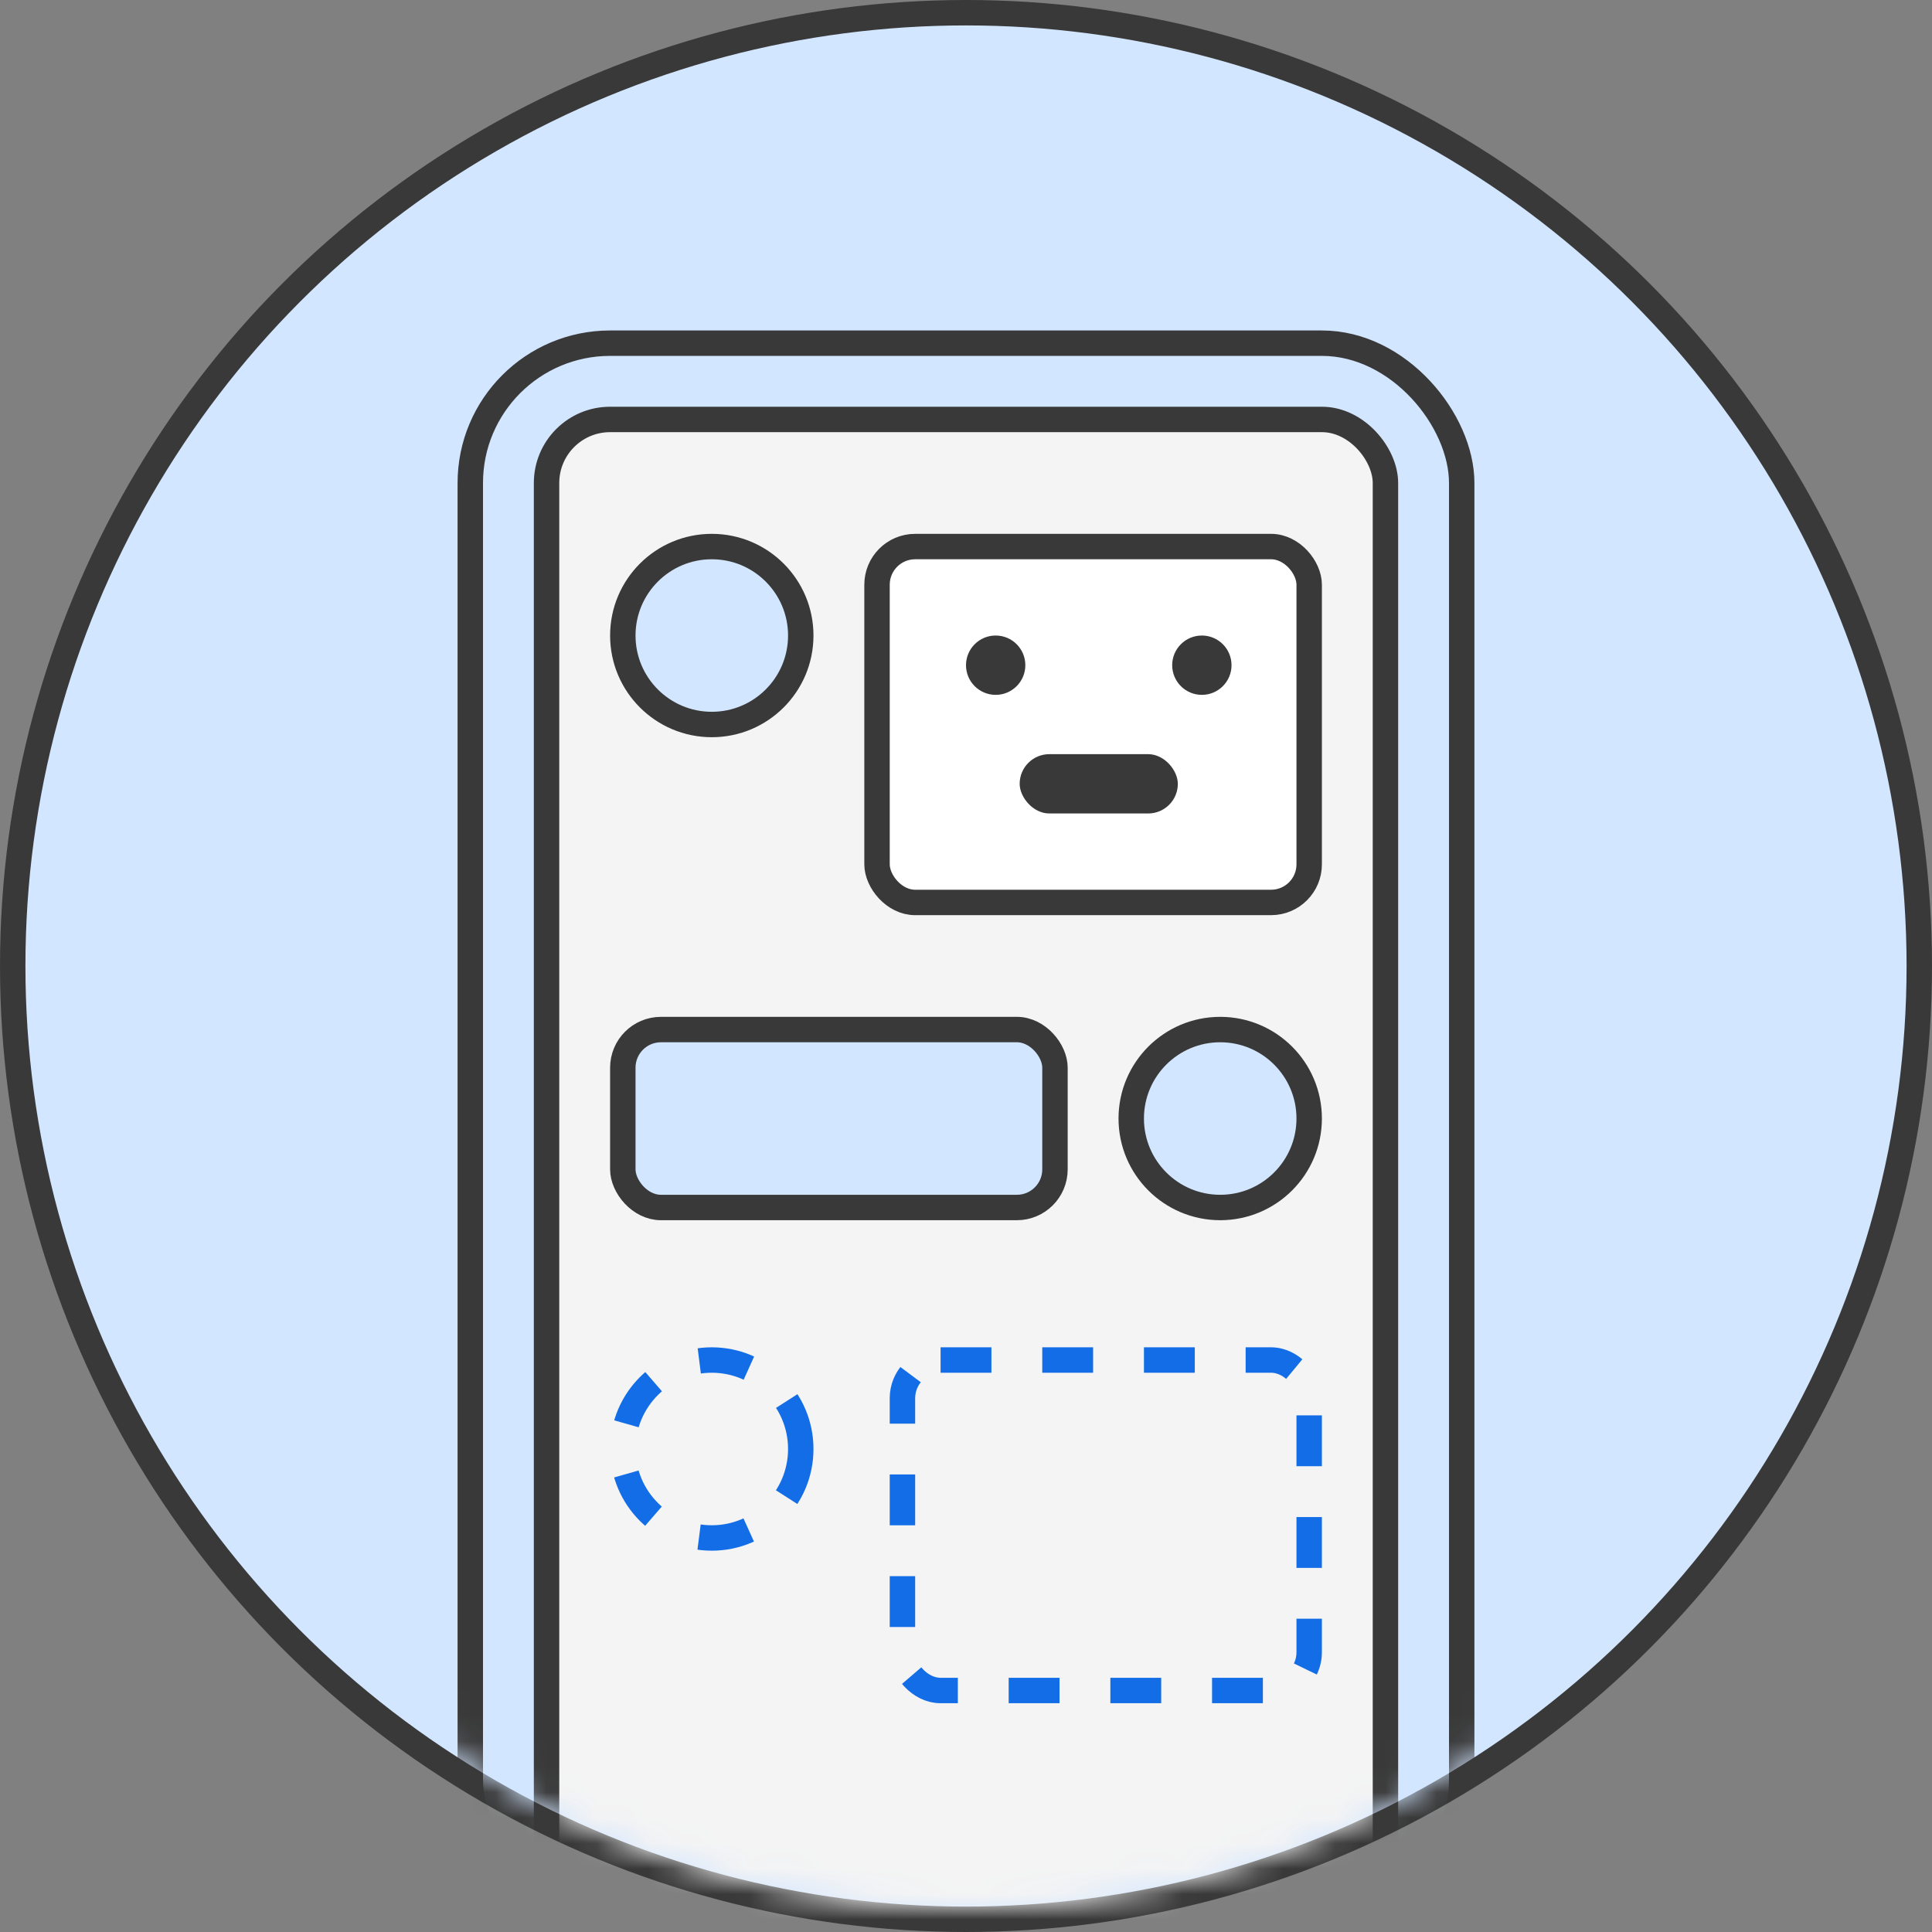 <svg width="92" height="92" viewBox="0 0 76 76" fill="none" xmlns="http://www.w3.org/2000/svg">
    <rect x="0" y="0" width="76" height="76" fill="#808080" stroke="none"/>
    <circle cx="38" cy="38" r="37.5" fill="#D3E6FF" stroke="#393939"/>
    <mask id="mask0_908_15285" style="mask-type:alpha" maskUnits="userSpaceOnUse" x="1" y="1" width="74" height="74">
        <circle cx="38" cy="38" r="36.5" fill="#BD6565" stroke="#393939"/>
    </mask>
    <g mask="url(#mask0_908_15285)">
        <rect x="18.5" y="13.5" width="39" height="62" rx="5.5" fill="#D3E6FF" stroke="#393939"/>
        <rect x="21.5" y="16.5" width="33" height="61" rx="2.5" fill="#F4F4F4" stroke="#393939"/>
        <circle cx="28" cy="25" r="3.5" fill="#D3E6FF" stroke="#393939"/>
        <circle cx="28" cy="57" r="3.5" stroke="#126DE7" stroke-dasharray="2 2"/>
        <circle cx="48" cy="44" r="3.5" fill="#D3E6FF" stroke="#393939"/>
    </g>
    <rect x="34.5" y="21.5" width="17" height="14" rx="1.5" fill="white" stroke="#393939"/>
    <circle cx="39.167" cy="26.167" r="1.167" fill="#393939"/>
    <circle cx="47.278" cy="26.167" r="1.167" fill="#393939"/>
    <rect x="40.111" y="29.667" width="6.222" height="2.333" rx="1.167" fill="#393939"/>
    <rect x="35.5" y="53.5" width="16" height="13" rx="1.5" stroke="#126DE7" stroke-dasharray="2 2"/>
    <rect x="24.5" y="40.5" width="17" height="7" rx="1.5" fill="#D3E6FF" stroke="#393939"/>
</svg>
